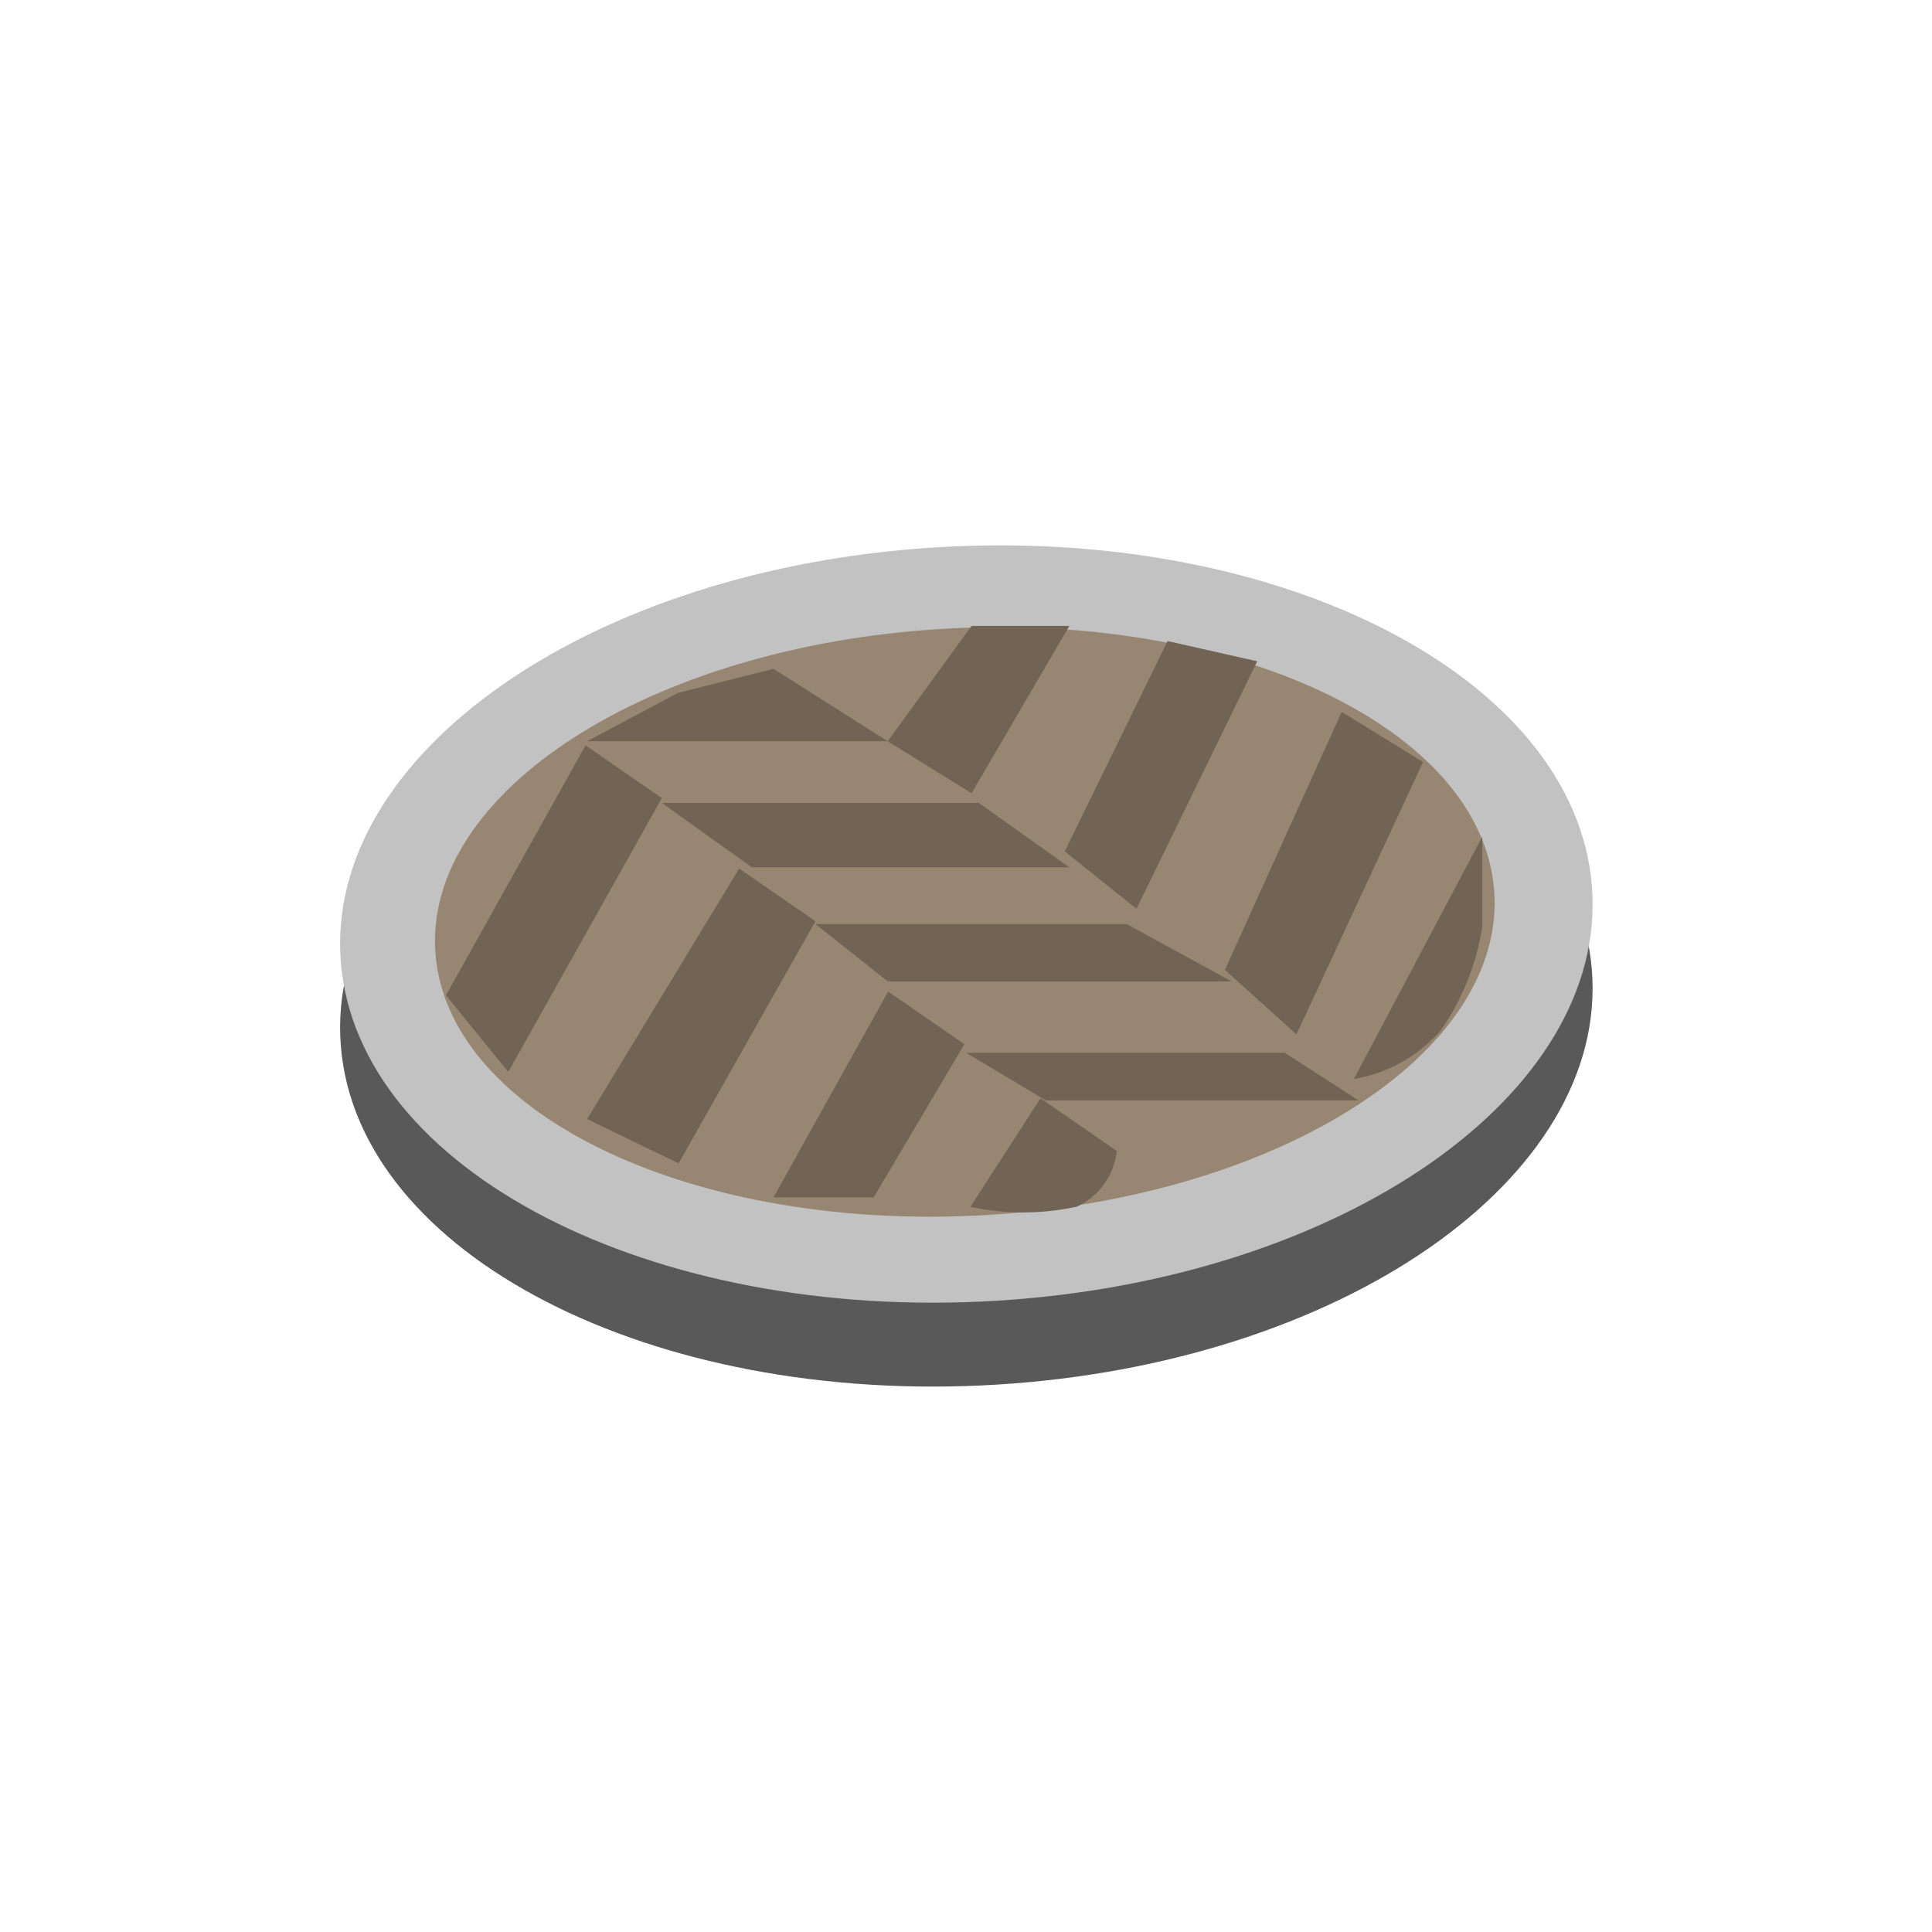 <svg xmlns="http://www.w3.org/2000/svg" xmlns:xlink="http://www.w3.org/1999/xlink" width="64" height="64" viewBox="0 0 64 64">
  <defs>
    <clipPath id="clip-LargeRoundabout07">
      <rect width="64" height="64"/>
    </clipPath>
  </defs>
  <g id="LargeRoundabout07" clip-path="url(#clip-LargeRoundabout07)">
    <path id="Path_1137" data-name="Path 1137" d="M20.632.022c11.459.1,20.807,5.79,20.879,12.7s-9.16,12.429-20.619,12.325S.085,19.258.013,12.347,9.173-.081,20.632.022Z" transform="matrix(0.998, -0.07, 0.07, 0.998, 10.414, 22.333)" fill="#595959"/>
    <path id="Path_1136" data-name="Path 1136" d="M20.632.022c11.459.1,20.807,5.79,20.879,12.7s-9.16,12.429-20.619,12.325S.085,19.258.013,12.347,9.173-.081,20.632.022Z" transform="matrix(0.998, -0.07, 0.07, 0.998, 10.414, 19.554)" fill="#c3c2c2"/>
    <path id="Path_1138" data-name="Path 1138" d="M17.466.019c9.7.088,17.6,4.516,17.658,9.891s-7.759,9.661-17.456,9.573S.066,14.967.01,9.592,7.77-.069,17.466.019Z" transform="matrix(0.998, -0.07, 0.07, 0.998, 13.746, 22.038)" fill="#978772"/>
    <path id="Path_3915" data-name="Path 3915" d="M1594.253-1774.333l5.037-8.3,2.527,1.745-4.533,8.023Z" transform="translate(-1574.804 1811.404)" fill="#726454"/>
    <path id="Path_3924" data-name="Path 3924" d="M1595.792-1774.274l3.406-6.967,2.971.67-4,8.2Z" transform="translate(-1560.521 1802.477)" fill="#726454"/>
    <path id="Path_3916" data-name="Path 3916" d="M1595.853-1775.815l3.8-6.82,2.527,1.745-3.007,5.075Z" transform="translate(-1570.232 1815.481)" fill="#726454"/>
    <path id="Path_3925" data-name="Path 3925" d="M1596.268-1774.818l3.869-8.546,2.694,1.662-4.19,9.02Z" transform="translate(-1555.692 1806.946)" fill="#726454"/>
    <path id="Path_3918" data-name="Path 3918" d="M1594.788-1774.357l4.624-8.278,2.527,1.745-5.086,9.073Z" transform="translate(-1580.015 1807.327)" fill="#726454"/>
    <path id="Path_3923" data-name="Path 3923" d="M1594.788-1773.035l2.777-3.822h3.24l-3.24,5.543Z" transform="translate(-1565.381 1797.591)" fill="#726454"/>
    <path id="Path_3917" data-name="Path 3917" d="M1597.771-1779.04l2.323-3.6,2.527,1.745a2.289,2.289,0,0,1-1.333,1.85A8.422,8.422,0,0,1,1597.771-1779.04Z" transform="translate(-1565.627 1819.02)" fill="#726454"/>
    <path id="Path_3926" data-name="Path 3926" d="M1595.269-1774.605l4.253-8.03v2.974a8.126,8.126,0,0,1-1.4,3.477A4.93,4.93,0,0,1,1595.269-1774.605Z" transform="translate(-1550.42 1810.35)" fill="#726454"/>
    <path id="Path_3919" data-name="Path 3919" d="M1597.461-1785.3l2.985,2.136h10.516l-3-2.136Z" transform="translate(-1575.537 1811.897)" fill="#726454"/>
    <path id="Path_3920" data-name="Path 3920" d="M1604.059-1780.376h10.31l3.478,1.9h-11.394Z" transform="translate(-1577.046 1810.987)" fill="#726454"/>
    <path id="Path_3921" data-name="Path 3921" d="M1610.525-1775.148h10.558l2.445,1.578h-10.361Z" transform="translate(-1578.525 1810.022)" fill="#726454"/>
    <path id="Path_3922" data-name="Path 3922" d="M1594.253-1788.348h9.958l-3.786-2.4-3.169.8Z" transform="translate(-1574.804 1812.903)" fill="#726454"/>
  </g>
</svg>
